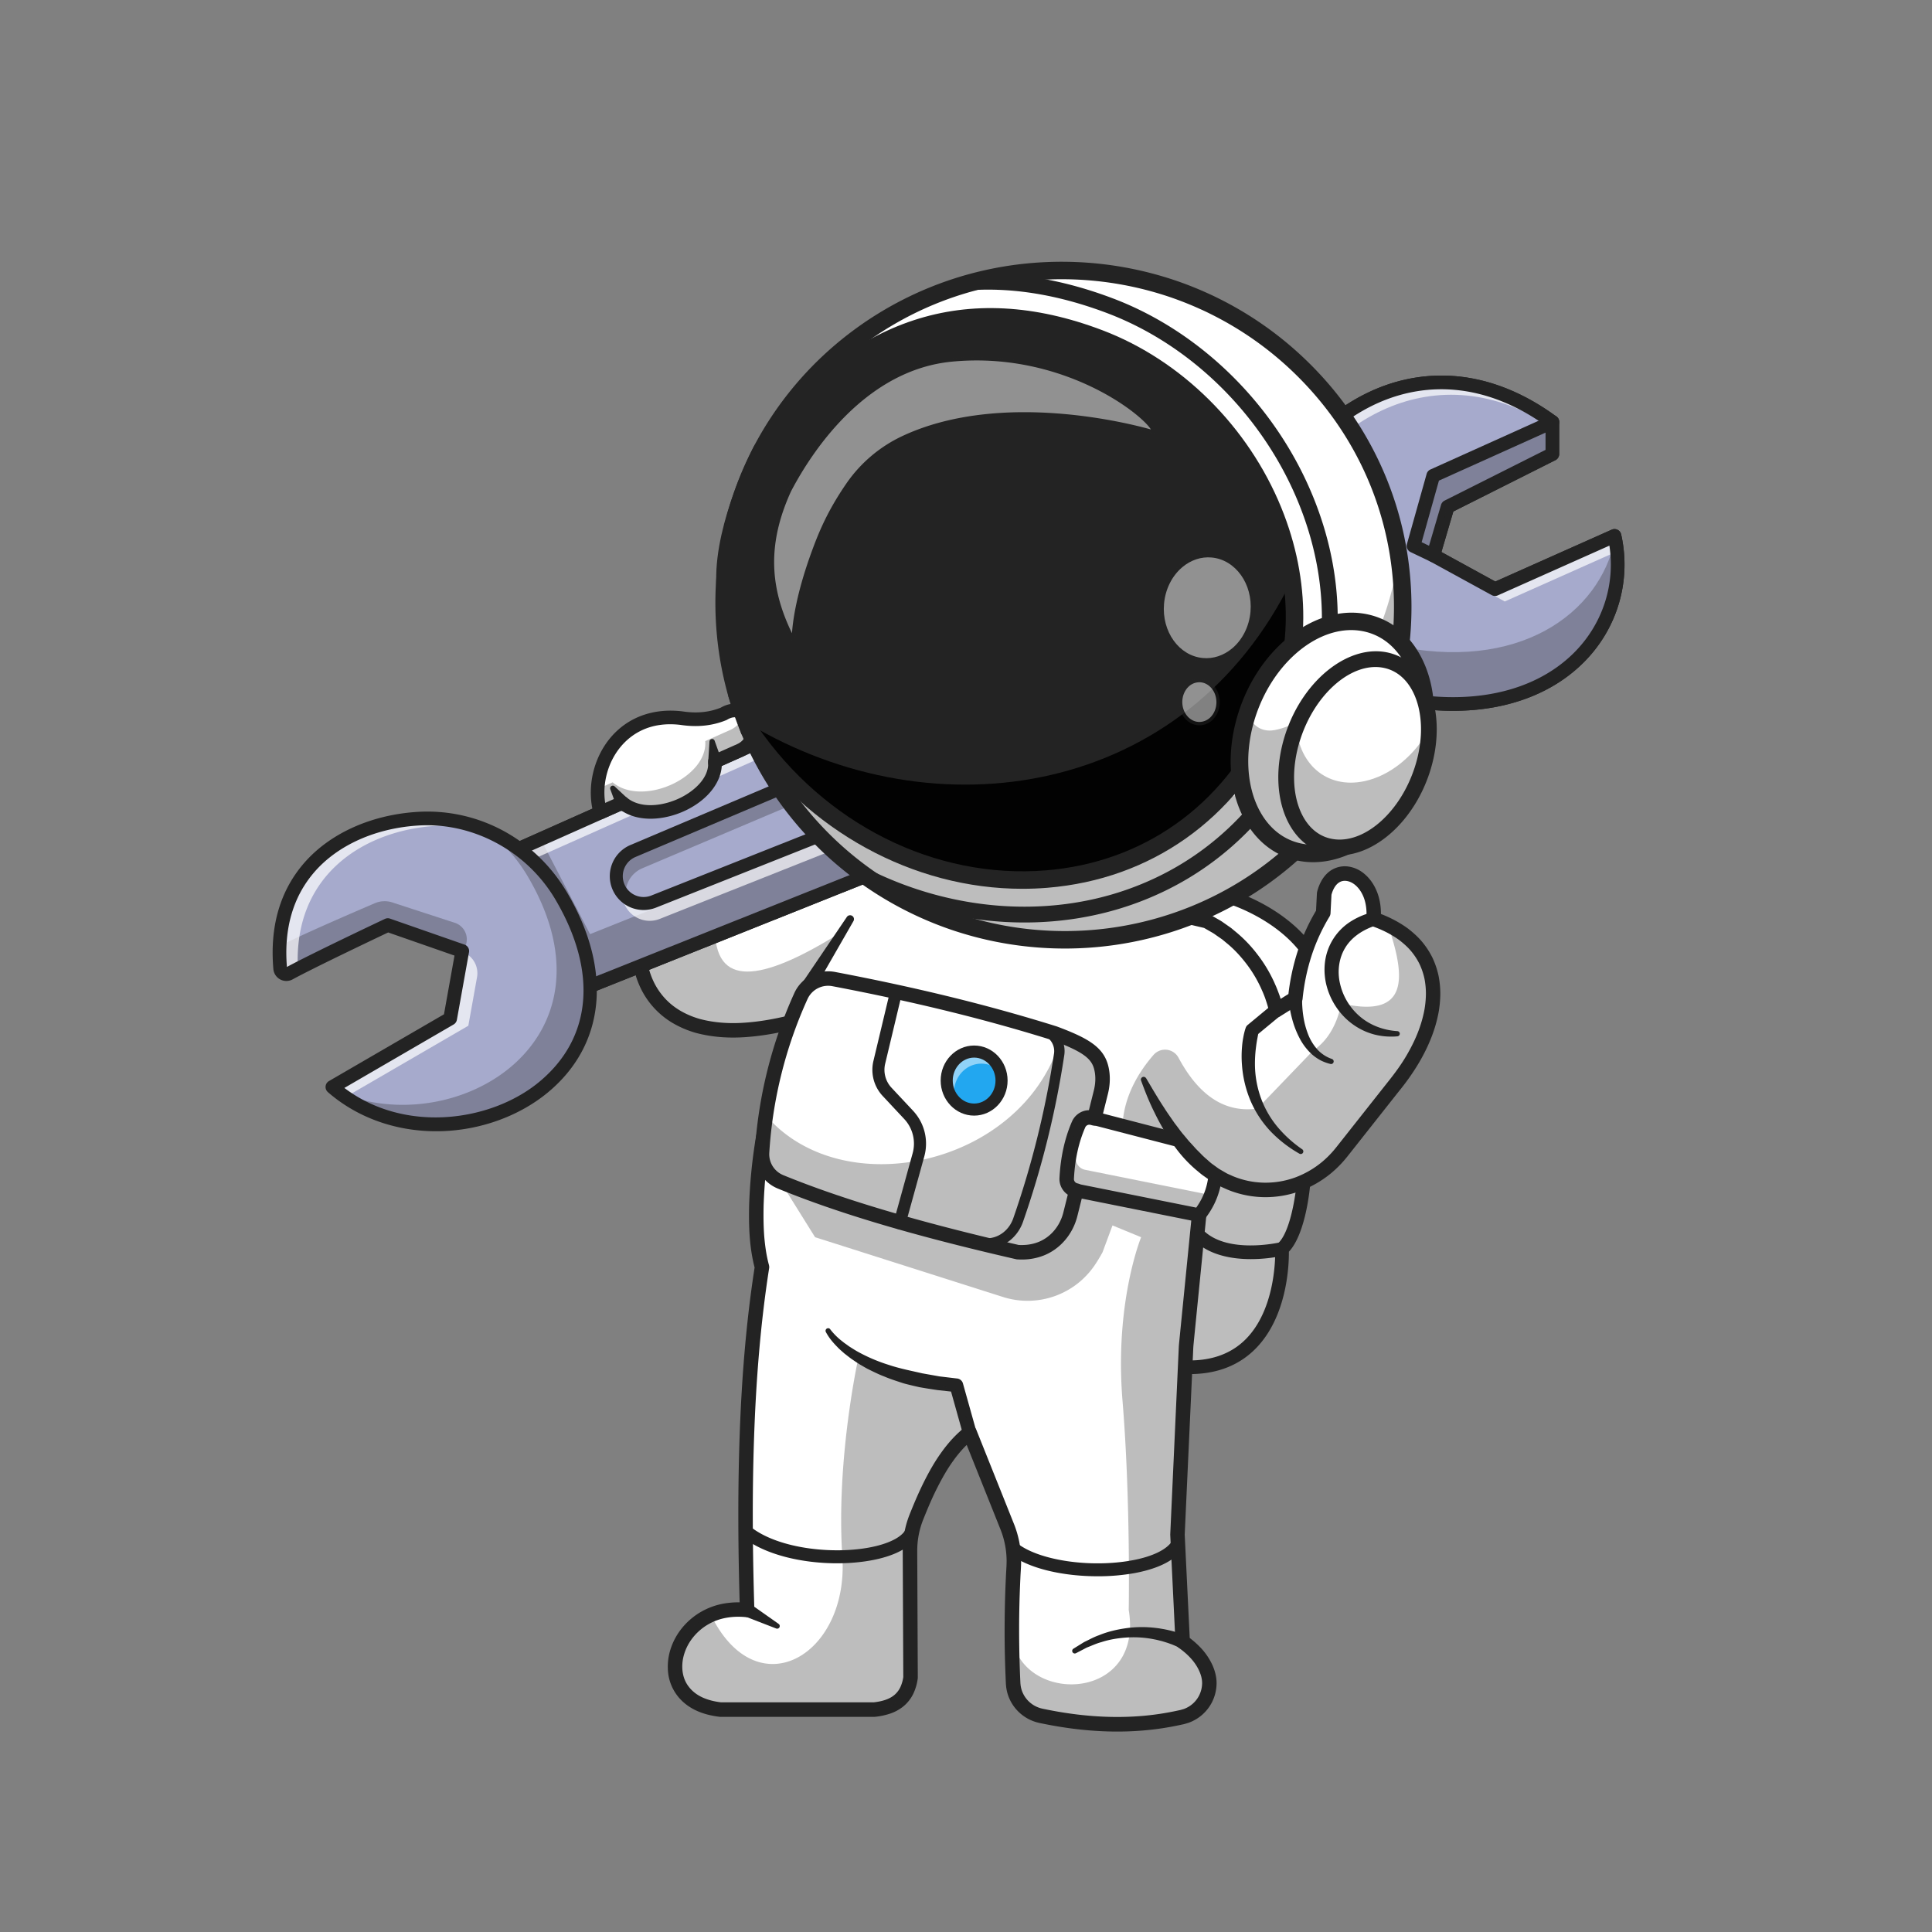 <svg id="Layer_1" data-name="Layer 1" xmlns="http://www.w3.org/2000/svg" viewBox="0 0 4000 4000"><rect x="0" y="0" width="4000" height="4000" fill="#808080" stroke="none"/><defs><style>.cls-1{fill:#fff;}.cls-2{opacity:0.3;}.cls-3{fill:#232323;}.cls-4{fill:#a6aacc;}.cls-5{opacity:0.7;}.cls-6{fill:#22a7f0;}.cls-7{opacity:0.5;}.cls-8{fill:#020202;}</style></defs><path class="cls-1" d="M2449.9,2830.44c216.47,10.76,204.36-244.69,204.36-244.69,36.31-30.93,44.69-138.86,44.69-138.86l37.3-422.78C2695.89,1900.79,2545.43,1857,2545.43,1857l-66.65,57.76"/><g class="cls-2"><path class="cls-3" d="M2714.93,2265.59l-16,181.3s-8.39,107.93-44.7,138.86c0,0,12.11,255.45-204.36,244.69l24.74-783.89C2534.55,2118.88,2630.6,2223.81,2714.93,2265.59Z"/></g><path class="cls-3" d="M2463,2844.91q-6.83,0-13.82-.34a14.14,14.14,0,0,1-13.42-14.83,14,14,0,0,1,14.82-13.42c53.58,2.67,96.74-11.89,128.19-43.27,66.26-66.1,61.41-185.44,61.35-186.64a14.14,14.14,0,0,1,5-11.43c26.06-22.2,37.53-100.78,39.76-129.19l37-420c-38.84-112.57-179-154.79-180.44-155.21a14.14,14.14,0,0,1,7.91-27.15c6.43,1.87,158.11,47.33,200.31,176.26a14,14,0,0,1,.65,5.64L2713,2448.13c-.85,11-9.19,105.63-44.5,143.47.22,27.76-3.44,135.29-69.77,201.47C2564.25,2827.51,2518.63,2844.91,2463,2844.91Z"/><path class="cls-1" d="M2888.21,2245.59l-110.52,139.93c-34.85,44.16-86.1,73.14-142.14,77.61-119.5,9.41-202.11-85.51-267.77-228.3l114.28,279.66.54,1.34-26.89,270.68-17.91,390.82,10.76,221.84c28,19.63,43.56,40.71,51.3,62.71,14,39.9-10.48,83.46-51.68,93-96.21,22.37-194,18.39-292.89-2.37-32.21-6.78-56.14-34.2-57.7-67.06q-2.1-43.32-2.48-86.48-.89-77.85,3.66-155.1a194.2,194.2,0,0,0-13.44-83.31l-64.7-161.66v-.06l-13.07-32.64c-48.51,37.75-81.69,102.5-110.41,175.05a187.69,187.69,0,0,0-13.12,70l1.18,261.86c-6,45-35.06,62.06-74.86,66.31H1491.27c-129.18-13.88-114.39-154.35-19.74-195.76,21.3-9.36,46.63-13.66,75.3-10.38-7.8-254.33-2.91-496.18,30.81-709.9-28.39-98.58,2.64-269.54,2.64-269.54l60.28-237.77q-5.07,1.29-10,2.42c-236.63,56-290.46-62.49-302.57-112.45a122.32,122.32,0,0,1-3.44-20.87l451.76-247.38L2498.41,1907c122.46,63.46,143.75,184.62,143.75,184.62l39.69-24.84q9.84-97.53,57.76-176.83l2-39.64c18.55-76.31,109.6-41.68,102.18,52.44C3006.15,1957.86,2994.75,2113.83,2888.21,2245.59Z"/><g class="cls-2"><path class="cls-3" d="M2448.18,3554.92c-96.21,22.37-194,18.39-292.89-2.37-32.21-6.78-56.14-34.2-57.7-67.06q-2.1-43.32-2.48-86.48l2-.33c28.72,130.91,270.62,122.84,239.8-65.39,0,0,4-228.57-12.85-432.93s38.51-338.82,38.51-338.82l-59.27-24.41-20.6,55.55c-5.25,9.64-10.62,18.46-16.06,26.54a167.89,167.89,0,0,1-190.21,66l-388.91-123.72L1616,2446.89l611.86,17.85,254.16,49.75.54,1.34-26.89,270.68-17.91,390.82,10.76,221.84c28,19.63,43.56,40.71,51.3,62.71C2513.9,3501.78,2489.38,3545.34,2448.18,3554.92Z"/></g><path class="cls-1" d="M2261.4,2314.3l251.69,65.29c10.15,54-.82,99.09-30.47,136.24l-254.74-51.11a24.1,24.1,0,0,1-19.4-24.76c2.07-39.81,9.61-77.32,24.59-111.7A24.3,24.3,0,0,1,2261.4,2314.3Z"/><path class="cls-3" d="M2482.6,2530a13.8,13.8,0,0,1-2.78-.28l-254.27-51-.65-.14a38.52,38.52,0,0,1-30.54-39.33c2.22-43.26,10.88-82.49,25.74-116.63a38.28,38.28,0,0,1,44.85-22l4.34,1.14,247.35,64.15A14.15,14.15,0,0,1,2527,2377c10.7,56.88-.51,106.57-33.34,147.66A14.13,14.13,0,0,1,2482.6,2530Zm-227.27-202.29a10.2,10.2,0,0,0-9.31,6.22c-13.68,31.44-21.34,66.37-23.42,106.78a10.08,10.08,0,0,0,8.11,10.21c.21,0,.41.08.62.14l245.35,49.19c22.27-31.2,30.15-67.09,24-109.23l-242.85-63A10.11,10.11,0,0,0,2255.33,2327.68Z"/><path class="cls-1" d="M2888.21,2245.59l-110.52,139.93c-34.85,44.16-86.1,73.14-142.14,77.61-5,.37-9.9.59-14.68.59-2.15.05-4.31.05-6.4,0h-.59c-64.92-1.83-118.48-35.77-164.25-91.7l-.05-.05c-30.33-37-57.28-83.74-81.8-137.14l20-50.18L2498.41,1907c122.46,63.46,143.75,184.62,143.75,184.62l39.69-24.84q9.84-97.53,57.76-176.83l2-39.64c18.55-76.31,109.6-41.68,102.18,52.44a262.24,262.24,0,0,1,29.58,12l.48.21C3004.21,1978.46,2987.7,2122.59,2888.21,2245.59Z"/><path class="cls-1" d="M2642.16,2091.64l-49.74,41.17s-49.75,157.15,100.84,251.26"/><path class="cls-3" d="M2373,2232.45c12.13,20.44,23.94,40.89,36.86,60.47,6.22,9.95,13.05,19.42,19.65,29,3.26,4.83,7,9.25,10.41,13.94s6.88,9.3,10.68,13.62l11,13.22q5.88,6.23,11.55,12.59c3.7,4.36,7.86,8.15,11.82,12.18a154,154,0,0,0,12.2,11.66c4.28,3.59,8.27,7.64,12.78,10.88l13.52,9.78,14.31,8.35a53.37,53.37,0,0,0,7.39,3.65l7.51,3.35a175.82,175.82,0,0,0,63.79,13.45,179.74,179.74,0,0,0,64.65-10.62,192,192,0,0,0,56.88-33,203,203,0,0,0,23.45-23.38l5.33-6.47,5.53-7,11.07-14,88.5-112.05c14.77-18.42,28.37-36.62,40-56.49s21.56-40.32,28.62-61.72a255,255,0,0,0,8.5-32.46,207.91,207.91,0,0,0,3.22-32.87,164.43,164.43,0,0,0-3-32.28,142.65,142.65,0,0,0-10.21-30.24,135,135,0,0,0-17.39-26.68c-6.83-8.23-15-15.41-23.46-22.15-17.52-13-37.67-22.92-59-30.23l-.07,0-.34-.13a15.15,15.15,0,0,1-9.79-15.25c1-14-.21-28-4.44-40.59s-11.66-23.71-21.25-30.64-20.71-8.69-28.9-4.35c-8.49,4.08-14.93,15.06-18.06,27.89l.41-2.79-2,39.67a15.27,15.27,0,0,1-2.16,7,384.84,384.84,0,0,0-37.42,81.93,429.44,429.44,0,0,0-18.29,88.59,15.14,15.14,0,0,1-7,11.2l-39.66,24.87a15,15,0,0,1-22.63-9.59l-.11-.52c-.78-3.76-2-8.65-3.3-13s-2.85-9-4.37-13.49-3.36-8.9-5.18-13.3c-2-4.33-3.76-8.76-5.9-13a260.1,260.1,0,0,0-30.12-48.51c-11.71-15-24.78-29-39.6-40.9l-5.48-4.56a47.38,47.38,0,0,0-5.67-4.32l-11.71-8.16c-3.8-2.89-8.06-5.06-12.17-7.47l-12.39-7.14,3.48,1.29-722.1-169.2,10.63-1.45-451.75,247.39,7.78-13.88c.08,1.09.28,3.14.52,4.83s.54,3.58.87,5.39c.65,3.63,1.5,7.25,2.42,10.86a159.75,159.75,0,0,0,7.33,21.15,140.42,140.42,0,0,0,23.56,37.56c19.42,22.41,46.33,37.45,75.66,45.61,29.58,7.71,61.14,9.73,92.68,7.35,31.56-2.21,63.14-8,94.31-15.71l.07,0a15,15,0,0,1,18.16,11,15.31,15.31,0,0,1,0,7.28l-31.67,124.94-15.84,62.48-7.92,31.23-4,15.62a58.53,58.53,0,0,0-1.46,7.2L1593,2369a1054.34,1054.34,0,0,0-12,126.61c-.47,21.11-.31,42.18,1.19,63,1.72,20.73,4.57,41.26,9.87,60.6l0,.18a15.39,15.39,0,0,1,.36,6.31c-18.21,116.38-27.21,234.29-31.26,352.34s-2.94,236.45.66,354.75a15,15,0,0,1-14.55,15.46,15.44,15.44,0,0,1-1.93-.06l-.23,0c-26.94-2.83-54.4,1-77.4,14.08-22.92,12.74-41.39,33.83-49.89,58.35-8.63,24.25-7,51.92,7.87,71.14,7.21,9.69,17.24,17.37,28.9,22.69s24.77,8.43,38.26,10.08l-1.6-.08h319.1l-1.6.08c16.53-1.79,32.21-6.18,42.82-15.15a47.61,47.61,0,0,0,12.59-16.45,75.72,75.72,0,0,0,6.16-21.79l-.13,2-.61-135.7-.31-67.85-.15-33.92-.08-17,0-8.57c0-3,.08-6.1.21-9.14a202.27,202.27,0,0,1,4.94-36.24q2-8.94,4.9-17.66c1.88-5.78,4.19-11.66,6.29-16.8,8.57-21.23,17.64-42.38,28.05-63.11s21.88-41.12,35.78-60.33a289,289,0,0,1,22.49-27.8,243.3,243.3,0,0,1,26.65-24.7,14.86,14.86,0,0,1,23.05,6l.1.25,52.4,131,26.24,65.69a208,208,0,0,1,14,74.29c0,13.1-1.14,24.27-1.56,36-.58,11.66-1,23.33-1.42,35q-1.14,35-1.15,70.06t1,70.08c.36,11.68.76,23.35,1.31,35l.19,4.37c.06,1.5.13,3,.26,4l.31,3.47.62,3.42a54.73,54.73,0,0,0,4.38,13.16,57.37,57.37,0,0,0,17.63,21.33,56.37,56.37,0,0,0,12.15,6.91,59.78,59.78,0,0,0,6.62,2.34l3.4.86c1.14.3,2.76.57,4.12.86,22.65,4.67,45.46,8.52,68.36,11.27,45.78,5.51,92,6.82,137.66,2.68a564.73,564.73,0,0,0,67.9-10.29l8.39-1.8,6.8-2a59.11,59.11,0,0,0,12.37-6.31,57.11,57.11,0,0,0,18.59-20.49,58.15,58.15,0,0,0,6.78-26.71c-.05-9.31-2.49-18-7-27.43-8.75-18.23-24-33.55-41.85-46.06a15.15,15.15,0,0,1-6.37-11.55l-10.75-221.85c0-.46,0-1,0-1.41L2438,2845l1.9-41.45c.38-6.91.5-13.83,1.09-20.72l2.05-20.65,8.21-82.62,16.41-165.24a15,15,0,0,1,29.85,3l-16.37,164.76-8.18,82.38-2,20.59c-.59,6.87-.71,13.78-1.08,20.67l-1.9,41.37L2452.78,3178v-1.41l10.76,221.84-6.36-11.55a188,188,0,0,1,29.07,25,133,133,0,0,1,22.55,32.57c5.76,11.68,10.07,26.12,10,40.4a88.22,88.22,0,0,1-10.35,41,87.06,87.06,0,0,1-28.32,31.22,88.51,88.51,0,0,1-19,9.64c-3.33,1.09-6.89,2.11-10.13,3l-8.85,1.9a593.94,593.94,0,0,1-71.51,10.84c-48,4.35-96.37,3-143.95-2.78-23.8-2.85-47.42-6.84-70.82-11.67-1.52-.32-2.81-.52-4.52-.94l-5.14-1.31a87.91,87.91,0,0,1-55.27-46.5,85.14,85.14,0,0,1-6.73-20.21l-.92-5.26-.51-5.31c-.19-1.88-.25-3.36-.31-4.8l-.2-4.43c-.54-11.82-.95-23.65-1.32-35.48q-1.08-35.49-1-71t1.17-71c.4-11.83.85-23.67,1.44-35.49.44-11.75,1.55-24,1.52-34.45a178,178,0,0,0-12-63.61l-26.1-65.34-52.41-131,23.14,6.27a212.85,212.85,0,0,0-23,21.38,261.53,261.53,0,0,0-20.14,24.92c-12.65,17.45-23.38,36.64-33.33,56.28s-18.69,40.16-27,60.87c-2.18,5.32-4,10-5.62,14.95s-3,10-4.17,15a171.94,171.94,0,0,0-4.21,30.9c-.11,2.6-.18,5.21-.18,7.81l0,8.4.08,17,.15,33.93.3,67.85.62,135.7v.11a15.54,15.54,0,0,1-.13,1.94,105.37,105.37,0,0,1-8.81,30.73,77.89,77.89,0,0,1-20.54,26.66,88.05,88.05,0,0,1-28.8,15.6,143,143,0,0,1-30,6.27,13.38,13.38,0,0,1-1.54.09H1491.09a13.2,13.2,0,0,1-1.42-.09c-16-1.94-32.24-5.61-47.66-12.68s-29.82-17.78-40.38-32a95.27,95.27,0,0,1-18.56-48.65,118.67,118.67,0,0,1,6.48-50.38c11.13-31.85,34.54-58.37,63.57-74.56a145.34,145.34,0,0,1,46.65-16.36,179.48,179.48,0,0,1,48.79-1.32l-16.71,15.36c-3.61-118.76-4.67-237.72-.65-356.69s13.14-238,31.61-356l.4,6.49c-12-44.54-13.13-88.95-12.21-132.75a1082.67,1082.67,0,0,1,12.36-130.41l1.3-8.13a79,79,0,0,1,1.74-8.61l4-15.69,8-31.36,15.9-62.74L1626,2112.38l18.21,18.23c-32.51,8-65.71,14.18-99.62,16.55-33.84,2.52-68.67.54-102.64-8.35a205.8,205.8,0,0,1-48.91-20.56,169.09,169.09,0,0,1-69.94-79.7,189.85,189.85,0,0,1-8.76-25.32c-1.12-4.33-2.13-8.7-2.94-13.15-.4-2.23-.78-4.46-1.08-6.75s-.56-4.4-.76-7.41a14.56,14.56,0,0,1,7.53-13.74l.25-.13,451.75-247.39a15,15,0,0,1,10.63-1.45l722.09,169.2.54.12a11.29,11.29,0,0,1,2.94,1.17l13.77,7.9c4.57,2.68,9.28,5.12,13.53,8.31l13,9.09a59.21,59.21,0,0,1,6.32,4.82l6.13,5.08a277.62,277.62,0,0,1,44.14,45.6,289.63,289.63,0,0,1,33.42,53.84c2.37,4.73,4.36,9.64,6.55,14.46,2,4.89,3.92,9.84,5.77,14.81s3.48,10,4.93,15.22,2.81,10.12,4,16.21l-22.75-10.11,39.67-24.87-7,11.2a460,460,0,0,1,19.59-94.78,415,415,0,0,1,40.33-88.3l-2.16,7,2-39.66v-.13a15.25,15.25,0,0,1,.4-2.65,90,90,0,0,1,10.84-26.23c5.31-8.34,12.82-16.42,22.8-21.32a52.56,52.56,0,0,1,31.93-5,64.4,64.4,0,0,1,28.06,11.73c16,11.65,26.27,28.23,32.14,45.37s7.21,35.25,5.94,52.57l-10.12-15.38.07,0c23.64,8.11,46.7,19.31,67.43,34.71,10.14,8,19.91,16.65,28.3,26.74a164.28,164.28,0,0,1,21.46,33,171.94,171.94,0,0,1,12.57,37.19,193.89,193.89,0,0,1,3.68,38.62,236.3,236.3,0,0,1-3.72,38.06,283.44,283.44,0,0,1-9.54,36.52c-15.9,47.47-43,90.09-73.6,127.45l-88.42,111.93-11.05,14-5.53,7-6,7.29a232.34,232.34,0,0,1-27,26.94,221.87,221.87,0,0,1-65.94,38.23,210,210,0,0,1-75.38,12.42,206.13,206.13,0,0,1-74.91-15.79l-8.78-3.92a67.76,67.76,0,0,1-8.58-4.25l-16.57-9.53-15.56-10.89c-5.21-3.6-9.8-7.88-14.72-11.81a271.44,271.44,0,0,1-49.49-55.45,470.75,470.75,0,0,1-36.77-63.13c-10.89-21.63-19.75-44.07-28-66.61a5.72,5.72,0,0,1,10.3-4.88Z"/><path class="cls-3" d="M2651.18,2102.53l-49.75,41.17,4.47-6.63h0c-.46,2.08-1.19,5.07-1.69,7.73l-1.56,8.31c-1,5.58-1.76,11.23-2.47,16.89a268.35,268.35,0,0,0-1.95,34.27,209.57,209.57,0,0,0,11.8,67.48,201.21,201.21,0,0,0,33.9,60.19,254.8,254.8,0,0,0,52.18,47.56l0,0a5.38,5.38,0,0,1-5.72,9.1,261,261,0,0,1-59.09-45.55,217.52,217.52,0,0,1-41.89-63.21,234.28,234.28,0,0,1-18-74.34,230.45,230.45,0,0,1,.09-38.43,175.11,175.11,0,0,1,2.56-19.14c.56-3.18,1.22-6.36,2-9.53s1.57-6.15,2.85-9.88h0a13.71,13.71,0,0,1,4.39-6.57l.07-.06,49.75-41.16a14.14,14.14,0,1,1,18,21.78Z"/><path class="cls-3" d="M2696,2066.68a176,176,0,0,0,.36,18.49c.42,6.32,1.1,12.65,2.07,18.91a170.58,170.58,0,0,0,9.55,36.51,103.34,103.34,0,0,0,19,31.66,72.91,72.91,0,0,0,30.53,20.2l.24.09a5.38,5.38,0,0,1-3.14,10.27,92.62,92.62,0,0,1-20.26-7.39,95.93,95.93,0,0,1-17.94-12.34,120.26,120.26,0,0,1-26.11-34.29,191.55,191.55,0,0,1-15.21-39.72q-2.76-10.23-4.59-20.68a199.63,199.63,0,0,1-2.75-21.53,14.16,14.16,0,1,1,28.26-1.92,11.92,11.92,0,0,1,0,1.58Z"/><path class="cls-3" d="M2847.77,1916.3c-25.95,8.66-48.88,23.57-62.22,45.29-13.41,21.49-17.22,49-11.14,75a126.09,126.09,0,0,0,41.5,68.25c20.94,17.79,48.23,28.2,77.12,30h0a5.39,5.39,0,0,1,.19,10.75,140.35,140.35,0,0,1-46.87-3.53,133.45,133.45,0,0,1-43.62-20c-26.66-18.52-46.56-46.74-55.5-78.63a131.33,131.33,0,0,1-4.21-49.75,116.36,116.36,0,0,1,51.7-84.72,152.45,152.45,0,0,1,45.16-19.88,14.15,14.15,0,0,1,8.07,27.1Z"/><g class="cls-2"><path class="cls-3" d="M2888.21,2245.59l-110.52,139.93c-34.85,44.16-86.1,73.14-142.14,77.61-5,.37-9.9.59-14.68.59h-10.6c-122.72.38-159.56-88.9-160.64-91.7l-.05-.05-125.47-41.41c2.42-63.08,36.46-114.55,63.67-145.91l.56-.64a31.63,31.63,0,0,1,51.66,5.87c41.19,76.9,94.71,114.75,163.17,105.35l115.74-120.36c49.85-33.08,57.65-97.56,57.65-97.56,140.26,32.43,134.77-52.06,96.86-162.52l.48.21C3004.21,1978.46,2987.7,2122.59,2888.21,2245.59Z"/></g><path class="cls-3" d="M1661.51,2034.06l91.82-135.62A8.07,8.07,0,0,1,1767,1907l-81.51,142A14.15,14.15,0,0,1,1661,2035C1661.12,2034.65,1661.32,2034.34,1661.51,2034.06Z"/><path class="cls-3" d="M1719.18,2752.58a135.11,135.11,0,0,0,24.87,24.65,85.76,85.76,0,0,0,7.14,5.36l7.23,5.23c5.09,3.16,10.06,6.45,15.22,9.43a343.08,343.08,0,0,0,65.84,28.41c22.74,7.69,46.47,12.24,69.93,17.67l35.72,6.35,36.16,4.33.38,0a14.13,14.13,0,0,1,12,10.22l27.51,98.15a14.14,14.14,0,0,1-27.22,7.64l-27.51-98.15,12.37,10.27-37.65-4.1q-18.77-2.73-37.52-6c-6.2-1.4-12.4-2.79-18.57-4.33s-12.37-2.88-18.42-5c-12.13-4-24.26-7.81-36-12.89-11.94-4.48-23.39-10.34-34.86-15.94-5.62-3.12-11.16-6.35-16.68-9.57-5.44-3.42-10.71-7.13-16-10.68-5.22-3.74-10.23-7.82-15.3-11.72-4.78-4.37-9.8-8.35-14.18-13.14-9.11-9.26-17.35-18.83-23.84-31.1a5.36,5.36,0,0,1,9-5.72Z"/><path class="cls-3" d="M1553.52,3320.83l58.61,41.33a5.42,5.42,0,0,1-5.08,9.48l-66.88-25.89a14.24,14.24,0,1,1,10.28-26.57A14.81,14.81,0,0,1,1553.52,3320.83Z"/><path class="cls-3" d="M1733.12,3236.63c-72.3,0-151.17-17.5-198-56.21a13.45,13.45,0,0,1,17.14-20.73c58.89,48.71,183.12,60.59,262.19,41.12,32.91-8.1,55.32-21.21,61.5-35.95a13.44,13.44,0,0,1,24.8,10.39c-9.79,23.35-37.4,41.21-79.87,51.67C1795,3233.29,1764.7,3236.63,1733.12,3236.63Z"/><path class="cls-3" d="M2272.64,3263.5c-69.39,0-143.22-15-183.94-47.77a13.45,13.45,0,1,1,16.88-20.94c44.48,35.84,151.6,51.84,238.76,35.67,42.16-7.82,72.32-22.62,82.76-40.62a13.45,13.45,0,1,1,23.26,13.5c-18.7,32.24-65.31,46.92-101.11,53.56A426.42,426.42,0,0,1,2272.64,3263.5Z"/><path class="cls-3" d="M2442,3411.72a118.25,118.25,0,0,0-11.66-5.45c-4.14-1.8-8.48-3.27-12.78-4.82-4.37-1.38-8.75-2.77-13.2-4-4.49-1-8.93-2.36-13.48-3.14a216,216,0,0,0-55.4-4.18c-18.56,1.09-37.29,3.83-55.2,9.74-9.17,2.34-17.75,6.34-26.58,9.81-4.5,1.59-8.53,4.14-12.8,6.23l-12.7,6.59-.45.23a5.36,5.36,0,0,1-5.29-9.32l12.66-7.85c4.28-2.51,8.33-5.49,12.9-7.51,9-4.35,17.76-9.24,27.28-12.47,18.58-7.69,38.43-12.21,58.49-14.89a237.44,237.44,0,0,1,60.91,0c5.09.5,10.09,1.57,15.16,2.35,5,.95,10,2.12,15,3.3,5,1.37,10,2.67,14.9,4.37,2.48.77,5,1.68,7.44,2.62,1.23.45,2.47.92,3.75,1.47s2.47,1,4,1.75a14.15,14.15,0,0,1-12.16,25.55l-.59-.3Z"/><path class="cls-3" d="M1221.62,2055.69a14.14,14.14,0,0,1-5.25-27.27L2750.75,1415.8a14.2,14.2,0,0,1,6.82-.93l125.39,14c.5.06,1,.14,1.51.25,154.15,34.38,290.65,6,374.52-77.85,58.86-58.86,85.53-140.61,73.08-221.59l-231.05,103a14.14,14.14,0,0,1-12.55-.51l-127.73-69.92a14.13,14.13,0,0,1-6.77-16.39l29.58-100.69a14.12,14.12,0,0,1,7.21-8.65l209.13-105.13V881c-96.74-68.93-200.11-91-299.37-63.71-114.69,31.49-216.34,128.39-271.91,259.21a14.11,14.11,0,0,1-7.26,7.38l-1541.54,686.6a14.14,14.14,0,0,1-11.51-25.83l1536.5-684.35C2664.2,924.17,2771.61,823.33,2893,790c109.88-30.17,223.77-5.14,329.36,72.36a14.13,14.13,0,0,1,5.78,11.4v66.33a14.15,14.15,0,0,1-7.79,12.63L3009,1059l-24.65,83.88L3095.91,1204l241-107.4a14.14,14.14,0,0,1,19.56,9.84c21.39,95.95-7.57,195-77.47,264.86-90.71,90.7-236.44,121.89-399.91,85.62L2758,1443.37,1226.86,2054.68A14,14,0,0,1,1221.62,2055.69Z"/><path class="cls-4" d="M2881.38,1442.92l-125.36-14-1534.4,612.61-147.58-284L2615.6,1070.92C2715.73,835.2,2967.32,692.69,3214,873.77v66.31l-216.9,109.06-29.58,100.68,127.73,69.91,247.39-110.25C3387,1308.47,3206.85,1515.52,2881.38,1442.92Z"/><g class="cls-2"><path class="cls-3" d="M2881.38,1442.92l-125.36-14-1534.4,612.61-147.58-284,45.4-20.22L1221.62,1934,2756,1321.38l125.36,14c262.93,58.67,431-65.18,462.51-219.85C3383.36,1312.61,3203.57,1514.77,2881.38,1442.92Z"/></g><g class="cls-5"><path class="cls-1" d="M2635.76,1096.47,1094.21,1783.08l133.11,256.21-5.7,2.26-147.58-284L2615.6,1070.92C2715.73,835.2,2967.32,692.69,3214,873.77v11.45C2973.88,726.09,2733.16,867.15,2635.76,1096.47Z"/></g><g class="cls-5"><path class="cls-1" d="M3347.87,1141.7l-232.44,103.58-127.73-69.92,3.66-12.47,103.9,56.84,247.39-110.25A277.38,277.38,0,0,1,3347.87,1141.7Z"/></g><path class="cls-3" d="M1221.62,2055.69a14.14,14.14,0,0,1-5.25-27.27L2750.75,1415.8a14.2,14.2,0,0,1,6.82-.93l125.39,14c.5.06,1,.14,1.51.25,154.15,34.38,290.65,6,374.52-77.85,58.86-58.86,85.53-140.61,73.08-221.59l-231.05,103a14.14,14.14,0,0,1-12.55-.51l-127.73-69.92a14.13,14.13,0,0,1-6.77-16.39l29.58-100.69a14.12,14.12,0,0,1,7.21-8.65l209.13-105.13V881c-96.74-68.93-200.11-91-299.37-63.71-114.69,31.49-216.34,128.39-271.91,259.21a14.11,14.11,0,0,1-7.26,7.38l-1541.54,686.6a14.14,14.14,0,0,1-11.51-25.83l1536.5-684.35C2664.2,924.17,2771.61,823.33,2893,790c109.88-30.17,223.77-5.14,329.36,72.36a14.13,14.13,0,0,1,5.78,11.4v66.33a14.15,14.15,0,0,1-7.79,12.63L3009,1059l-24.65,83.88L3095.91,1204l241-107.4a14.14,14.14,0,0,1,19.56,9.84c21.39,95.95-7.57,195-77.47,264.86-90.71,90.7-236.44,121.89-399.91,85.62L2758,1443.37,1226.86,2054.68A14,14,0,0,1,1221.62,2055.69Z"/><path class="cls-3" d="M2967.52,1164a14.13,14.13,0,0,1-6.09-1.39l-41-19.59a14.16,14.16,0,0,1-7.52-16.59l40.82-145.32a14.15,14.15,0,0,1,7.8-9.07l246.69-111.14a14.14,14.14,0,1,1,11.62,25.78L2979.17,995.07l-35.81,127.52,30.27,14.47a14.14,14.14,0,0,1-6.11,26.9Z"/><g class="cls-5"><path class="cls-1" d="M1992.61,1653.58,1366,1902.47a56.61,56.61,0,0,1-72.55-29.47,56,56,0,0,1-4.62-28.56,56.47,56.47,0,0,0,64.64,16.78l613.15-243.57Z"/></g><g class="cls-2"><polygon class="cls-3" points="3214.01 873.76 3214.01 940.08 2997.11 1049.14 2967.53 1149.82 2926.5 1130.24 2967.32 984.88 3214.01 873.76"/></g><path class="cls-3" d="M1332.45,1884.08a70.06,70.06,0,0,1-27.23-134.56l592.14-251a13.41,13.41,0,0,1,16.13,4.48l77.45,106.76a13.45,13.45,0,0,1-5.93,20.39L1358.4,1879.08A70.08,70.08,0,0,1,1332.45,1884.08ZM1898,1527.5l-582.29,246.78a43.14,43.14,0,0,0-22.54,57.34h0a43.05,43.05,0,0,0,55.3,22.47L1959,1611.6Z"/><g class="cls-2"><path class="cls-3" d="M1980,1617.7l-5.16,2-52.92-72.93-592.17,250.94a56.54,56.54,0,0,0-34,59.27,56.58,56.58,0,0,1,14.68-95.14L1902.58,1511Z"/></g><path class="cls-4" d="M688.16,2250.52c232.36,202.27,698.55-13.23,474.05-395-61.45-104.51-176.07-168-297.07-160.46-150.64,9.33-303,104.18-285.08,310.27a12.81,12.81,0,0,0,18.91,10c51.3-28,203.92-100.06,203.92-100.06l154.17,53.78L932,2108.9Z"/><g class="cls-2"><path class="cls-3" d="M806.92,1922.44S654.29,1994.56,603,2022.53a12.78,12.78,0,0,1-18.88-10.06,359.34,359.34,0,0,1-.65-56.14c51-25.41,151.87-68.91,192.69-86.36a51.31,51.31,0,0,1,36.09-1.59l129.41,42.19a36,36,0,0,1,15.41,58.5h0Z"/></g><g class="cls-2"><path class="cls-3" d="M701.08,2261.18c242.71,102.56,592-105.73,391.79-446.26a329.26,329.26,0,0,0-83.79-94.71,327.5,327.5,0,0,1,153.11,135.31C1382.64,2230.37,937.23,2444.9,701.08,2261.18Z"/></g><g class="cls-5"><path class="cls-1" d="M616.75,2005.94c-6.77,3.5-12.74,6.67-17.8,9.41a12.77,12.77,0,0,1-18.87-10c-17.91-206.09,134.45-301,285-310.26a315.38,315.38,0,0,1,153.38,29.36,312.75,312.75,0,0,0-115.73-14.62C755.67,1718.92,606.86,1809.65,616.75,2005.94Z"/></g><g class="cls-5"><path class="cls-1" d="M956.8,1970.61h0a47,47,0,0,1,30.82,52.75l-18,100.31-243.78,141.6a305.8,305.8,0,0,0,71.58,46.47,308.93,308.93,0,0,1-109.23-61.21L932,2108.88Z"/></g><path class="cls-3" d="M903.08,2342.13c-84.71,0-164.06-28.59-224.21-81a14.14,14.14,0,0,1,2.19-22.89L919.2,2100,941,1978.44l-137.3-47.89c-27.21,12.89-152.94,72.66-198,97.22A27,27,0,0,1,566,2006.53c-7.64-87.9,13.57-161.58,63-219,53.22-61.78,139-100.63,235.23-106.6,126-7.84,244.83,56.35,310.14,167.42,94,159.94,79.19,314.41-39.75,413.19-59.54,49.44-141.06,78.8-223.65,80.53C908.36,2342.11,905.72,2342.13,903.08,2342.13ZM713,2252.46c125.93,95.32,304.57,69.55,403.62-12.7,109-90.49,121.15-227.94,33.44-377.1-59-100.3-170.51-160.57-284-153.52-88.72,5.5-167.28,40.79-215.56,96.83-43.92,51-62.92,116.93-56.47,196,52.62-28.46,196.69-96.56,202.87-99.47a14.08,14.08,0,0,1,10.7-.57l154.16,53.78a14.14,14.14,0,0,1,9.26,15.84l-25.09,139.83a14.15,14.15,0,0,1-6.82,9.73Z"/><path class="cls-1" d="M1531.66,1553.72c53.95-24,18.81-107.08-33.22-75.84-27.48,11.3-56.73,13.66-87.39,9-132.21-15.9-193.43,106.37-168.13,195.48l45.56-20.29c62.07,51.58,197.32-10.11,191.73-85.4Z"/><g class="cls-2"><path class="cls-3" d="M1531.93,1553.6a.41.41,0,0,0-.22.11c-.21,0-51.52,22.91-51.52,22.91,5.6,75.29-129.66,137-191.72,85.4l-45.55,20.27a153.48,153.48,0,0,1-5.44-48.77l30.93-13.77c62.06,51.57,197.32-10.11,191.72-85.4,0,0,51.31-22.86,51.52-22.91s.22-.11.22-.11c17.1-7.75,25.22-21.51,26.51-35.6C1563.44,1490.68,1569.58,1536.55,1531.93,1553.6Z"/></g><path class="cls-3" d="M1242.92,1696.46a14.13,14.13,0,0,1-13.6-10.28c-15.32-54-1.42-116.67,35.41-159.8,35.66-41.73,88.17-60.78,148-53.58,29.62,4.53,55.47,2,79.41-7.63,18.3-10.59,37.87-11.11,53.85-1.37,17.34,10.56,28.07,32.18,26.68,53.79-1.4,21.81-14.25,39.69-35.27,49.05l-.13.06c-3.4,1.5-29.26,13-42.92,19.11-2.21,34.51-28.26,68.22-70.22,89.83-40.89,21.06-97.85,29.24-137.47,2.67l-38,16.93A14.21,14.21,0,0,1,1242.92,1696.46Zm45.56-48.57a14.2,14.2,0,0,1,9,3.26c29.7,24.7,78.5,17.47,113.67-.65,28.09-14.46,57.26-41.19,54.92-72.82a14.13,14.13,0,0,1,8.35-14l43.63-19.44c2-.87,4-1.79,6.12-2.57a13.6,13.6,0,0,1,1.69-.9l.11.25h0l-.11-.25c14.42-6.43,18-17.16,18.55-25,.72-11.22-4.7-22.67-13.17-27.83-7.3-4.44-15.9-3.75-25.57,2a13.47,13.47,0,0,1-1.9,1c-28.69,11.81-60.63,15.12-94.92,9.86-63.71-7.64-101.92,19.67-122.66,43.94-27.24,31.89-39.53,76.54-33.21,117.6l29.7-13.24A14.11,14.11,0,0,1,1288.48,1647.89Z"/><path class="cls-3" d="M1276.68,1669.82l-13.08-35.71a5.52,5.52,0,0,1,9-5.92l27.71,26a14.53,14.53,0,1,1-19.91,21.17A14.79,14.79,0,0,1,1276.68,1669.82Z"/><path class="cls-3" d="M1466.21,1578.61l2.71-43.51a5.49,5.49,0,0,1,10.65-1.51l14.65,41.06a14.44,14.44,0,0,1-27.19,9.71A14.92,14.92,0,0,1,1466.21,1578.61Z"/><path class="cls-1" d="M2279.15,2261.67,2216.06,2514c-8,32.11-30.17,59.53-61,71.58-15.38,6-31.46,7.91-48,6.94q-39.28-9-77.55-18.34c-154.45-37.54-295.73-79-413.46-127.24a61.94,61.94,0,0,1-38.29-61.21q2.41-38.47,7.91-76.36a915.34,915.34,0,0,1,72.6-247.18,62,62,0,0,1,68.08-35.06c152.15,28.93,298.16,63.57,435.89,105.73h.05c7,2.15,14.1,4.36,21.14,6.56,11.08,4.14,20.92,8,29.74,11.83h.05c47.44,20.44,63.95,37.22,68.47,67.77C2283.83,2233.16,2282.64,2247.74,2279.15,2261.67Z"/><ellipse class="cls-6" cx="2016.83" cy="2237.21" rx="56.78" ry="60.05"/><g class="cls-7"><path class="cls-1" d="M1975.05,2262.21c0-33.16,25.42-60.05,56.78-60.05a54.94,54.94,0,0,1,39,16.45c-7.41-24.05-28.75-41.45-54-41.45-31.36,0-56.78,26.89-56.78,60.05a61.52,61.52,0,0,0,17.81,43.6A62.9,62.9,0,0,1,1975.05,2262.21Z"/></g><g class="cls-2"><path class="cls-3" d="M2279.15,2261.67l-13.45,53.78-4.3-1.13a24.28,24.28,0,0,0-28.34,13.93c-14.95,34.36-22.53,71.9-24.58,111.7a24.21,24.21,0,0,0,19.42,24.79l.43.11-12.27,49.1c-8,32.11-30.17,59.53-61,71.58-15.38,6-31.46,7.91-48,6.94q-39.28-9-77.55-18.34c-154.45-37.54-295.73-79-413.46-127.24a61.94,61.94,0,0,1-38.29-61.21q2.41-38.47,7.91-76.36c158.48,184.62,525.75,105.35,607.66-150.21l19.84-7.91h.05c47.44,20.44,63.95,37.22,68.47,67.77C2283.83,2233.16,2282.64,2247.74,2279.15,2261.67Z"/></g><path class="cls-3" d="M2115.27,2607.71q-4.47,0-9.09-.27a14.67,14.67,0,0,1-2.48-.35c-211.39-48.49-368.15-95-493.35-146.33a76.82,76.82,0,0,1-47.57-76A934.47,934.47,0,0,1,1644.6,2056a76.83,76.83,0,0,1,84.54-43.61c170.28,32.39,320.34,69.27,458.77,112.72.26.08.52.17.77.27,69,25.87,101,45.21,107.84,91.43,2.33,15.44,1.38,31.78-2.82,48.54l-13.44,53.78a15,15,0,0,1-18.35,10.88l-4.31-1.13a9.28,9.28,0,0,0-10.79,5.41c-13.64,31.35-21.28,66.19-23.35,106.48a9.2,9.2,0,0,0,7.42,9.32c.22,0,.44.1.66.15,8,2,13.35,10.26,11.34,18.29l-12.26,49.1c-9.45,37.83-35.65,68.46-70.09,81.92A122.22,122.22,0,0,1,2115.27,2607.71Zm-6.12-30.15c15,.72,28.28-1.23,40.45-6,25.42-9.93,44.82-32.83,51.92-61.25l9.19-36.83a39.37,39.37,0,0,1-17.21-34.28c2.23-43.36,10.91-82.7,25.8-116.94a39.23,39.23,0,0,1,35.17-23.73l10.13-40.5v0c3.23-12.89,4-25.27,2.25-36.8-4-27-18-41.24-88.31-67.65-137.2-43-286-79.6-455-111.75a46.85,46.85,0,0,0-51.62,26.54,904.69,904.69,0,0,0-79.2,318.27,46.86,46.86,0,0,0,29,46.38C1743.44,2482.91,1902.88,2530.2,2109.15,2577.56Z"/><g class="cls-2"><path class="cls-3" d="M2511.59,2458.93a152.9,152.9,0,0,1-29,56.9l-254.7-51.09a24.21,24.21,0,0,1-19.42-24.79c2.05-39.8,9.63-77.34,24.58-111.7a24.34,24.34,0,0,1,6.72-9c-7.1,24.73-11.08,50.82-12.48,78a24.12,24.12,0,0,0,19.42,24.74l254.7,51.14A167.42,167.42,0,0,0,2511.59,2458.93Z"/></g><path class="cls-3" d="M1862.5,2545a12.38,12.38,0,0,1-3.33-.46,12.5,12.5,0,0,1-8.72-15.38l39.1-141.56a74.68,74.68,0,0,0-17.66-71.06l-44.28-47.34a79.26,79.26,0,0,1-19.25-72.73l34.86-146a12.5,12.5,0,1,1,24.31,5.8l-34.86,146a54.35,54.35,0,0,0,13.2,49.85l44.28,47.34a99.56,99.56,0,0,1,23.51,94.76l-39.11,141.6A12.51,12.51,0,0,1,1862.5,2545Z"/><path class="cls-3" d="M2040.15,2585.6a94.59,94.59,0,0,1-12-.78,10.76,10.76,0,0,1,2.73-21.34,66,66,0,0,0,27.89-2.11c17.81-5.43,32.38-19.91,39-38.75a1892.09,1892.09,0,0,0,84.43-341.18,35.06,35.06,0,0,0-23.38-38.46,10.76,10.76,0,1,1,6.94-20.36,56.55,56.55,0,0,1,37.71,62A1913.77,1913.77,0,0,1,2118,2529.73c-8.86,25.28-28.67,44.8-53,52.22A84.92,84.92,0,0,1,2040.15,2585.6Z"/><path class="cls-3" d="M2016.83,2309.77c-38.2,0-69.28-32.55-69.28-72.56s31.08-72.55,69.28-72.55,69.28,32.55,69.28,72.55S2055,2309.77,2016.83,2309.77Zm0-120.11c-24.42,0-44.28,21.33-44.28,47.55s19.86,47.56,44.28,47.56,44.28-21.34,44.28-47.56S2041.24,2189.66,2016.83,2189.66Z"/><g class="cls-2"><path class="cls-3" d="M1744,1928.61l-70.5,97.39-42.87,92.45,0,.05c-236.63,56-290.46-62.49-302.57-112.45l152.2-77.44C1483.74,2052.14,1590,2025.41,1744,1928.61Z"/></g><g class="cls-2"><path class="cls-3" d="M2021,2994.47s-.1,1.56-.37,4.41l-13.07-32.64c-48.51,37.75-81.69,102.5-110.41,175.05a187.69,187.69,0,0,0-13.12,70l1.18,261.86c-6,45-35.06,62.06-74.86,66.31H1491.27c-129.18-13.88-114.39-154.35-19.74-195.76,1.24,2,2.48,4.19,3.61,6.4,96.8,186.24,282.34,74.64,268.84-127.14s33.24-411.9,33.24-411.9L1896,2856l84,21.51Z"/></g><path class="cls-3" d="M2589.78,2606.89c-40.26,0-89.45-8.36-121.37-42.8a14.14,14.14,0,0,1,20.74-19.22c49.41,53.32,160.69,27.39,161.81,27.13a14.14,14.14,0,0,1,6.63,27.49A315.9,315.9,0,0,1,2589.78,2606.89Z"/><path class="cls-1" d="M1505.11,1338.52a687.37,687.37,0,0,0,132.34,324.2,707.06,707.06,0,0,0,48.26,57.56c8.37,9,17.13,17.89,26.11,26.66a707.87,707.87,0,0,0,269.53,162.94q19.25,6.3,38.7,11.56c237.59,63.67,501.46,2.51,685.1-182.75,270.59-272.86,264.5-711.57-13.47-979.88a705.89,705.89,0,0,0-176.85-124.76c-7.39-3.75-14.92-7.3-22.51-10.68q-30.36-13.79-61.64-24.57a716.57,716.57,0,0,0-298.43-35.75q-23.85,2.21-47.57,6a702.51,702.51,0,0,0-386.32,198C1542.7,924,1478.63,1135.82,1505.11,1338.52Z"/><path class="cls-3" d="M2204.69,1947.58a714.36,714.36,0,0,1-185.11-24.39c-13-3.5-26-7.4-38.8-11.58a711.47,711.47,0,0,1-270.22-163.37c-9.87-9.63-18.44-18.37-26.19-26.72a711.61,711.61,0,0,1-48.37-57.71,691.53,691.53,0,0,1-132.69-325c-27.71-212,42.91-420.89,193.75-573A700.25,700.25,0,0,1,2013.67,582.4a708,708,0,0,1,70.71-15.14c15.55-2.51,31.6-4.54,47.71-6a718.14,718.14,0,0,1,299.18,35.84c20.8,7.16,41.59,15.45,61.8,24.63,8.1,3.62,15.49,7.12,22.59,10.71A707.74,707.74,0,0,1,2693,757.5c135.33,130.63,211,305.18,213,491.49,2,184.83-68.84,359.2-199.52,491C2573.1,1874.49,2391.29,1947.58,2204.69,1947.58Zm-697.77-609.29a687.81,687.81,0,0,0,132,323.33A706.22,706.22,0,0,0,1687,1719c7.71,8.31,16.23,17,26,26.59a706.14,706.14,0,0,0,268.83,162.52c12.72,4.17,25.71,8,38.61,11.53,245,65.65,506.8-4.19,683.33-182.28,130-131.08,200.48-304.52,198.47-488.37-2-185.33-77.28-359-211.91-488.91A704.22,704.22,0,0,0,2514,635.68c-7.06-3.57-14.39-7-22.45-10.65-20.12-9.13-40.81-17.38-61.49-24.51a714.93,714.93,0,0,0-297.67-35.66c-16,1.48-32,3.5-47.46,6a707.65,707.65,0,0,0-70.35,15.07,696.52,696.52,0,0,0-315,182.42C1549.61,919.63,1479.36,1127.37,1506.92,1338.29Z"/><g class="cls-2"><path class="cls-3" d="M2705.15,1738.67c-183.63,185.3-447.54,246.46-685.1,182.75q-19.47-5.24-38.69-11.54A709.87,709.87,0,0,1,1711.8,1747c-8.94-8.79-17.71-17.63-26.11-26.64a716.49,716.49,0,0,1-48.23-57.6,687.79,687.79,0,0,1-130.72-514.44,687.05,687.05,0,0,0,130.08,308.35,699.93,699.93,0,0,0,48.23,57.61c8.36,9,17.13,17.85,26.12,26.64a707.39,707.39,0,0,0,269.51,162.93q19.29,6.3,38.73,11.54c237.57,63.71,501.43,2.55,685.11-182.75,107.18-108.06,170.89-242.16,191.55-381.34C2928.19,1358.78,2864.88,1577.63,2705.15,1738.67Z"/></g><path class="cls-3" d="M2204.68,1959.78a726.76,726.76,0,0,1-188.25-24.8c-13.2-3.56-26.46-7.52-39.44-11.78A723.6,723.6,0,0,1,1702.09,1757c-10.07-9.83-18.78-18.71-26.66-27.2a725,725,0,0,1-49.18-58.69,703.78,703.78,0,0,1-135-330.8h0C1463,1124.53,1534.88,912,1688.4,757.18a712.39,712.39,0,0,1,322.13-186.57,723.84,723.84,0,0,1,71.9-15.4c15.83-2.55,32.16-4.61,48.54-6.12a730.69,730.69,0,0,1,304.28,36.45c21.15,7.29,42.31,15.72,62.87,25.06,8.21,3.66,15.78,7.26,23.05,10.94a719.31,719.31,0,0,1,180.24,127.18c137.71,132.92,214.69,310.54,216.76,500.14,2.06,188.12-70.06,365.58-203.06,499.7C2579.44,1885.42,2394.5,1959.78,2204.68,1959.78ZM1519,1336.71a675.71,675.71,0,0,0,129.64,317.58,697,697,0,0,0,47.29,56.42c7.6,8.19,16,16.75,25.66,26.19a693.92,693.92,0,0,0,264.14,159.67c12.49,4.08,25.27,7.9,38,11.33,240.72,64.52,498-4.1,671.48-179.08,127.68-128.75,196.91-299.1,194.93-479.66-2-182-75.92-352.59-208.18-480.26a691.56,691.56,0,0,0-173.33-122.28c-7-3.54-14.13-6.93-22-10.45-19.85-9-40.17-17.11-60.5-24.11a702.75,702.75,0,0,0-292.56-35c-15.75,1.45-31.44,3.44-46.64,5.89a694.85,694.85,0,0,0-69.12,14.8,684.28,684.28,0,0,0-309.47,179.23C1561,925.53,1492,1129.56,1519,1336.71Z"/><path class="cls-3" d="M2204.68,1963.85a731,731,0,0,1-189.31-24.94c-13.27-3.59-26.6-7.57-39.65-11.84A728,728,0,0,1,1699.26,1760c-10.13-9.88-18.88-18.81-26.82-27.36a729.21,729.21,0,0,1-49.44-59,707.78,707.78,0,0,1-135.82-332.72h0C1458.81,1123.8,1531.1,910,1685.51,754.32A721.08,721.08,0,0,1,2081.78,551.2c15.92-2.57,32.34-4.65,48.81-6.16a734.57,734.57,0,0,1,306,36.66c21.28,7.33,42.55,15.81,63.23,25.2,8.25,3.68,15.88,7.3,23.21,11a723.64,723.64,0,0,1,181.23,127.88c138.5,133.69,215.91,312.33,218,503,2.06,189.22-70.47,367.72-204.24,502.62C2581.56,1889.06,2395.56,1963.85,2204.68,1963.85Zm-681.63-627.67a671.55,671.55,0,0,0,128.87,315.67,693.94,693.94,0,0,0,47,56.09c7.56,8.15,15.9,16.65,25.53,26A690.08,690.08,0,0,0,1987,1892.71c12.4,4,25.12,7.85,37.74,11.26,239.33,64.15,495.11-4.07,667.54-178,126.9-128,195.71-297.28,193.75-476.74-2-180.94-75.47-350.48-206.94-477.38a687.77,687.77,0,0,0-172.31-121.57c-6.95-3.52-14-6.89-21.86-10.37-19.75-9-40-17-60.16-24a698.82,698.82,0,0,0-290.86-34.84c-15.67,1.45-31.27,3.41-46.37,5.86a687.24,687.24,0,0,0-68.71,14.71A680.36,680.36,0,0,0,1711.2,779.79c-146.48,147.7-215,350.49-188.15,556.39Z"/><path class="cls-3" d="M1550.84,1510.49c280.48,412.17,876.57,425.24,1082.75-20,140.27-302.94-52.84-673.85-357.14-789.63C2055,616.56,1801.9,629.67,1577.14,932.3c0,0-78.45,149.24-76.19,269.6S1526,1439.06,1526,1439.06Z"/><path class="cls-8" d="M2633.57,1490.45c-206.17,445.27-802.26,432.19-1082.74,20l-5-14.48c393.4,237.13,912,150.44,1128.92-295.9C2688.42,1297,2676.84,1397,2633.57,1490.45Z"/><path class="cls-3" d="M2121.08,1909.92c-111.33,0-225-26-330.29-77.35l-2.2-1.29a723.67,723.67,0,0,1-88.13-72.56c-10.11-9.86-18.84-18.77-26.76-27.3a727.89,727.89,0,0,1-49.33-58.86,706.18,706.18,0,0,1-135.49-331.91h0c-28.3-216.53,43.82-429.8,197.85-585.11a714.63,714.63,0,0,1,323.19-187.18l1.63-.44,1.68-.09c92.33-5.18,190.59,11.78,292,50.37,182.52,69.44,337.12,222.95,413.56,410.63,68.81,168.94,67.7,346.2-3.11,499.12-77.12,166.5-204.71,285.4-369,343.85C2275,1897.3,2198.62,1909.92,2121.08,1909.92Zm-314.8-106.22c170.54,82.72,363.45,96.31,529.47,37.24,155.79-55.43,276.9-168.42,350.24-326.76,67-144.58,67.84-312.57,2.49-473-73.07-179.41-220.68-326.09-394.87-392.37-96.49-36.71-189.64-53-276.88-48.37A681.84,681.84,0,0,0,1710,778.59C1563.13,926.66,1494.37,1130,1521.35,1336.4h0a673.3,673.3,0,0,0,129.19,316.48,695.7,695.7,0,0,0,47.13,56.23c7.58,8.16,15.94,16.69,25.58,26.11A693.52,693.52,0,0,0,1806.28,1803.7Z"/><path class="cls-3" d="M2116.64,1840.15c-225.6,0-444.43-119.15-580.75-319.48l-1.35-2-26.29-76.16c-.94-4.83-23.12-119.73-25.38-240.28-2.33-123.6,75-272.1,78.26-278.36l1.49-2.37c196.59-264.71,438.94-344.66,720.26-237.6,163.28,62.12,301.58,199.41,369.95,367.27,61.59,151.21,60.59,309.91-2.83,446.87-91.91,198.48-267.28,322.39-481.16,340Q2142.71,1840.16,2116.64,1840.15Zm-549.5-337.87c139.64,203.78,368.9,318.55,598.73,299.68,200.53-16.47,365-132.78,451.3-319.11,59.15-127.74,59.91-276.2,2.15-418-64.65-158.73-195.23-288.49-349.3-347.11-263.94-100.42-491.88-25-677.48,224.18-7.25,14.19-75.55,150.94-73.5,259.65,2.08,110.81,22.09,220.09,24.49,232.82Z"/><path class="cls-1" d="M2935.34,1574.12c-41.87,130.08-154.94,214.35-252.59,188.2s-142.85-152.81-101-282.89c.24-.82.54-1.68.84-2.49,42.47-128.66,154.78-211.68,251.74-185.7,75.43,20.19,119.57,100.38,116.46,195.77A319.7,319.7,0,0,1,2935.34,1574.12Z"/><path class="cls-3" d="M2719.06,1770.5a143.51,143.51,0,0,1-37.2-4.84c-39.07-10.47-71-36.71-92.35-75.88-31.12-57.13-35.25-136.16-11-211.41.25-.82.57-1.73.88-2.6,42.86-129.87,157.66-214.16,255.88-187.87,74.42,19.92,122.25,100,119,199.22a323.14,323.14,0,0,1-15.63,88.06h0C2901.48,1690.58,2808.33,1770.5,2719.06,1770.5ZM2798.12,1290c-85.53,0-175.57,77-212.24,188.06-.3.84-.58,1.64-.81,2.4-23.67,73.54-19.74,150.55,10.5,206C2616,1724,2646.44,1749,2683.65,1759c95.69,25.62,207.15-57.76,248.4-185.93a315.58,315.58,0,0,0,15.31-86.16c3.12-96-42.65-173.25-113.91-192.33A136.29,136.29,0,0,0,2798.12,1290Z"/><g class="cls-2"><path class="cls-3" d="M2935.34,1574.12c-41.87,130.08-154.94,214.35-252.59,188.2s-142.85-152.81-101-282.89c.24-.82.54-1.68.84-2.49,6.44,16.23,18.91,33.85,43,35.48,42.15,2.84,140.22-61.75,140.22-61.75s80.34,15.24,185,36.34A319.7,319.7,0,0,1,2935.34,1574.12Z"/></g><path class="cls-3" d="M2718.76,1785.08a156.77,156.77,0,0,1-40.68-5.3c-43-11.53-78.11-40.23-101.42-83-33.49-61.48-37.91-142.73-12.11-222.89,44.72-138.91,167.85-228.68,274.5-200.11,43,11.52,78.11,40.23,101.41,83,33.5,61.49,37.92,142.73,12.12,222.9C2913.47,1701.17,2814.35,1785.08,2718.76,1785.08Zm78.79-480.55c-80,0-164.31,74-198.56,180.43-22.44,69.74-18.91,142.45,9.45,194.51,18.44,33.86,45.76,56.46,79,65.36a124.1,124.1,0,0,0,32.14,4.19c80,0,164.3-74,198.55-180.43h0c22.45-69.75,18.92-142.46-9.44-194.51-18.45-33.86-45.76-56.46-79-65.36A124.1,124.1,0,0,0,2797.55,1304.53Z"/><ellipse class="cls-1" cx="2808.32" cy="1564.26" rx="196.7" ry="148.7" transform="translate(259.45 3523.04) rotate(-66.66)"/><path class="cls-3" d="M2776.2,1756.15c-31.89,0-60.47-11.84-83.17-34.58-60.35-60.42-57.89-180.14,5.47-266.88,35.32-48.34,83.34-78.2,131.75-81.93,36-2.75,68.27,9,93.37,34.18,60.34,60.42,57.88,180.14-5.48,266.87h0c-35.32,48.34-83.34,78.2-131.75,81.93Q2781.25,1756.16,2776.2,1756.15Zm64.22-380q-4.89,0-9.88.38c-47.3,3.65-94.32,33-129,80.4-62.31,85.29-64.94,202.81-5.86,262,24.29,24.32,55.54,35.79,90.4,33.08,47.31-3.64,94.32-33,129-80.4h0c62.31-85.29,64.93-202.81,5.85-262C2899,1387.61,2871.29,1376.15,2840.42,1376.15Z"/><g class="cls-2"><path class="cls-3" d="M2648.88,1601c2.29-37.18,14.92-73.82,34.53-105.77,2,85.24,62.83,139.08,141.92,122,51.12-11,98.1-49.08,128.4-98.54.17,5.38,0,10.93-.31,16.57-5.88,94.67-78.81,186.13-162.92,204.26S2643,1695.6,2648.88,1601Z"/></g><path class="cls-3" d="M2772.48,1770.85a113.61,113.61,0,0,1-28.53-3.6c-31.61-8.21-57.5-29.32-74.87-61.06-26.92-49.18-29.84-118.85-7.82-186.37,37.14-113.82,134-189.11,216-167.84,31.61,8.2,57.5,29.32,74.88,61,26.91,49.19,29.83,118.86,7.81,186.38h0C2927.09,1700.25,2847.27,1770.85,2772.48,1770.85ZM2847.76,1381c-60.56,0-126.89,61.69-155.36,149-19.28,59.09-17.26,119.09,5.41,160.5,12.92,23.62,31.72,39.21,54.37,45.09,65.55,17,144.81-48.62,176.68-146.31,19.28-59.08,17.26-119.09-5.41-160.49-12.92-23.62-31.73-39.21-54.37-45.09A84.7,84.7,0,0,0,2847.76,1381Zm96.67,213.34h0Z"/><g class="cls-7"><path class="cls-1" d="M2386.65,893.86s-294.55-91.35-515.71,11.44l-.7.33A287.17,287.17,0,0,0,1755.11,1003c-38.24,55.49-56.32,99.3-70.73,138.48-43.76,119.17-41.63,183.21-41.63,183.21-45.72-87.88-58.27-173.4-22.81-273q5.28-14.72,12-29.92c1-2.34,2.07-4.63,3.18-6.92,0,0,0-.09.08-.13a703.63,703.63,0,0,1,44.24-73c57.45-83,154.11-183.28,291.12-196.5C2226.69,720.52,2401.19,885,2386.65,893.86Z"/><path class="cls-3" d="M1646.69,1339.74l-7-13.45c-49.75-95.62-56.85-180.67-23-275.78,3.5-9.75,7.55-19.89,12-30.15,1-2.17,1.93-4.32,3-6.47l.18-1.32.71-.39a703.54,703.54,0,0,1,44-72.41c57.44-82.93,155-184.59,293.63-198,128.5-12.39,232.4,22.88,297,54.66,73.59,36.22,118.71,79,123.3,92.82,1.57,4.74-.87,6.84-2,7.52l-1.33.81-1.49-.46c-2.94-.91-295.85-89.77-513.24,11.27l-.69.33A283.79,283.79,0,0,0,1758,1005c-39,56.56-56.75,100.74-70.34,137.72-43,117-41.44,181.27-41.42,181.91Zm-8.69-323c-1,2.13-2,4.26-2.94,6.43-4.44,10.12-8.43,20.11-11.87,29.71-31.71,89.1-26.7,169.26,16.53,258.16,1.63-24.81,9-82.5,41.42-170.71,13.74-37.36,31.7-82,71.13-139.24a290.81,290.81,0,0,1,116.52-98.55l.47-.22c204.48-95,474-24.36,513.53-13.14-2.22-3.8-7.79-11-20.07-22-58.2-52.42-206.26-136.36-391.88-118.43-136,13.12-232,113.3-288.62,195a696.44,696.44,0,0,0-44,72.6Z"/></g><g class="cls-7"><ellipse class="cls-1" cx="2499.55" cy="1258.3" rx="107.89" ry="93.32" transform="translate(1048.66 3651.21) rotate(-85.49)"/><path class="cls-3" d="M2497.43,1369.55q-3.76,0-7.54-.33c-53.13-4.77-92-58.4-86.72-119.56h0c2.79-32.13,17.55-61.58,40.47-80.78,19-15.94,42.35-23.55,65.56-21.49,53.14,4.77,92,58.4,86.73,119.55-2.8,32.14-17.55,61.59-40.47,80.79C2538.48,1361.94,2518.12,1369.55,2497.43,1369.55ZM2410,1250.26c-5,57.38,31.12,107.67,80.49,112.1,21.42,2,42.91-5.15,60.53-19.91,21.53-18,35.39-45.77,38-76.11,5-57.38-31.11-107.66-80.48-112.09-21.44-2-42.91,5.15-60.54,19.91-21.52,18-35.39,45.77-38,76.1Z"/></g><g class="cls-7"><ellipse class="cls-1" cx="2483.16" cy="1453.64" rx="38.77" ry="44.57" transform="translate(-21.26 36.95) rotate(-0.85)"/><path class="cls-3" d="M2483.32,1501.66h-.23c-23.27-.14-42.18-21.79-42.15-48.26,0-13.81,5.26-26.93,14.39-36a39.22,39.22,0,0,1,27.67-11.77h.23c23.28.14,42.18,21.79,42.15,48.26,0,13.81-5.26,26.93-14.39,36A39.17,39.17,0,0,1,2483.32,1501.66Zm-.32-89.13a32.42,32.42,0,0,0-22.81,9.77c-7.83,7.78-12.34,19.12-12.35,31.11h0c0,22.68,15.81,41.23,35.29,41.35a33.35,33.35,0,0,0,23-9.77c7.84-7.79,12.34-19.12,12.35-31.11,0-22.68-15.81-41.23-35.29-41.35Z"/></g></svg>